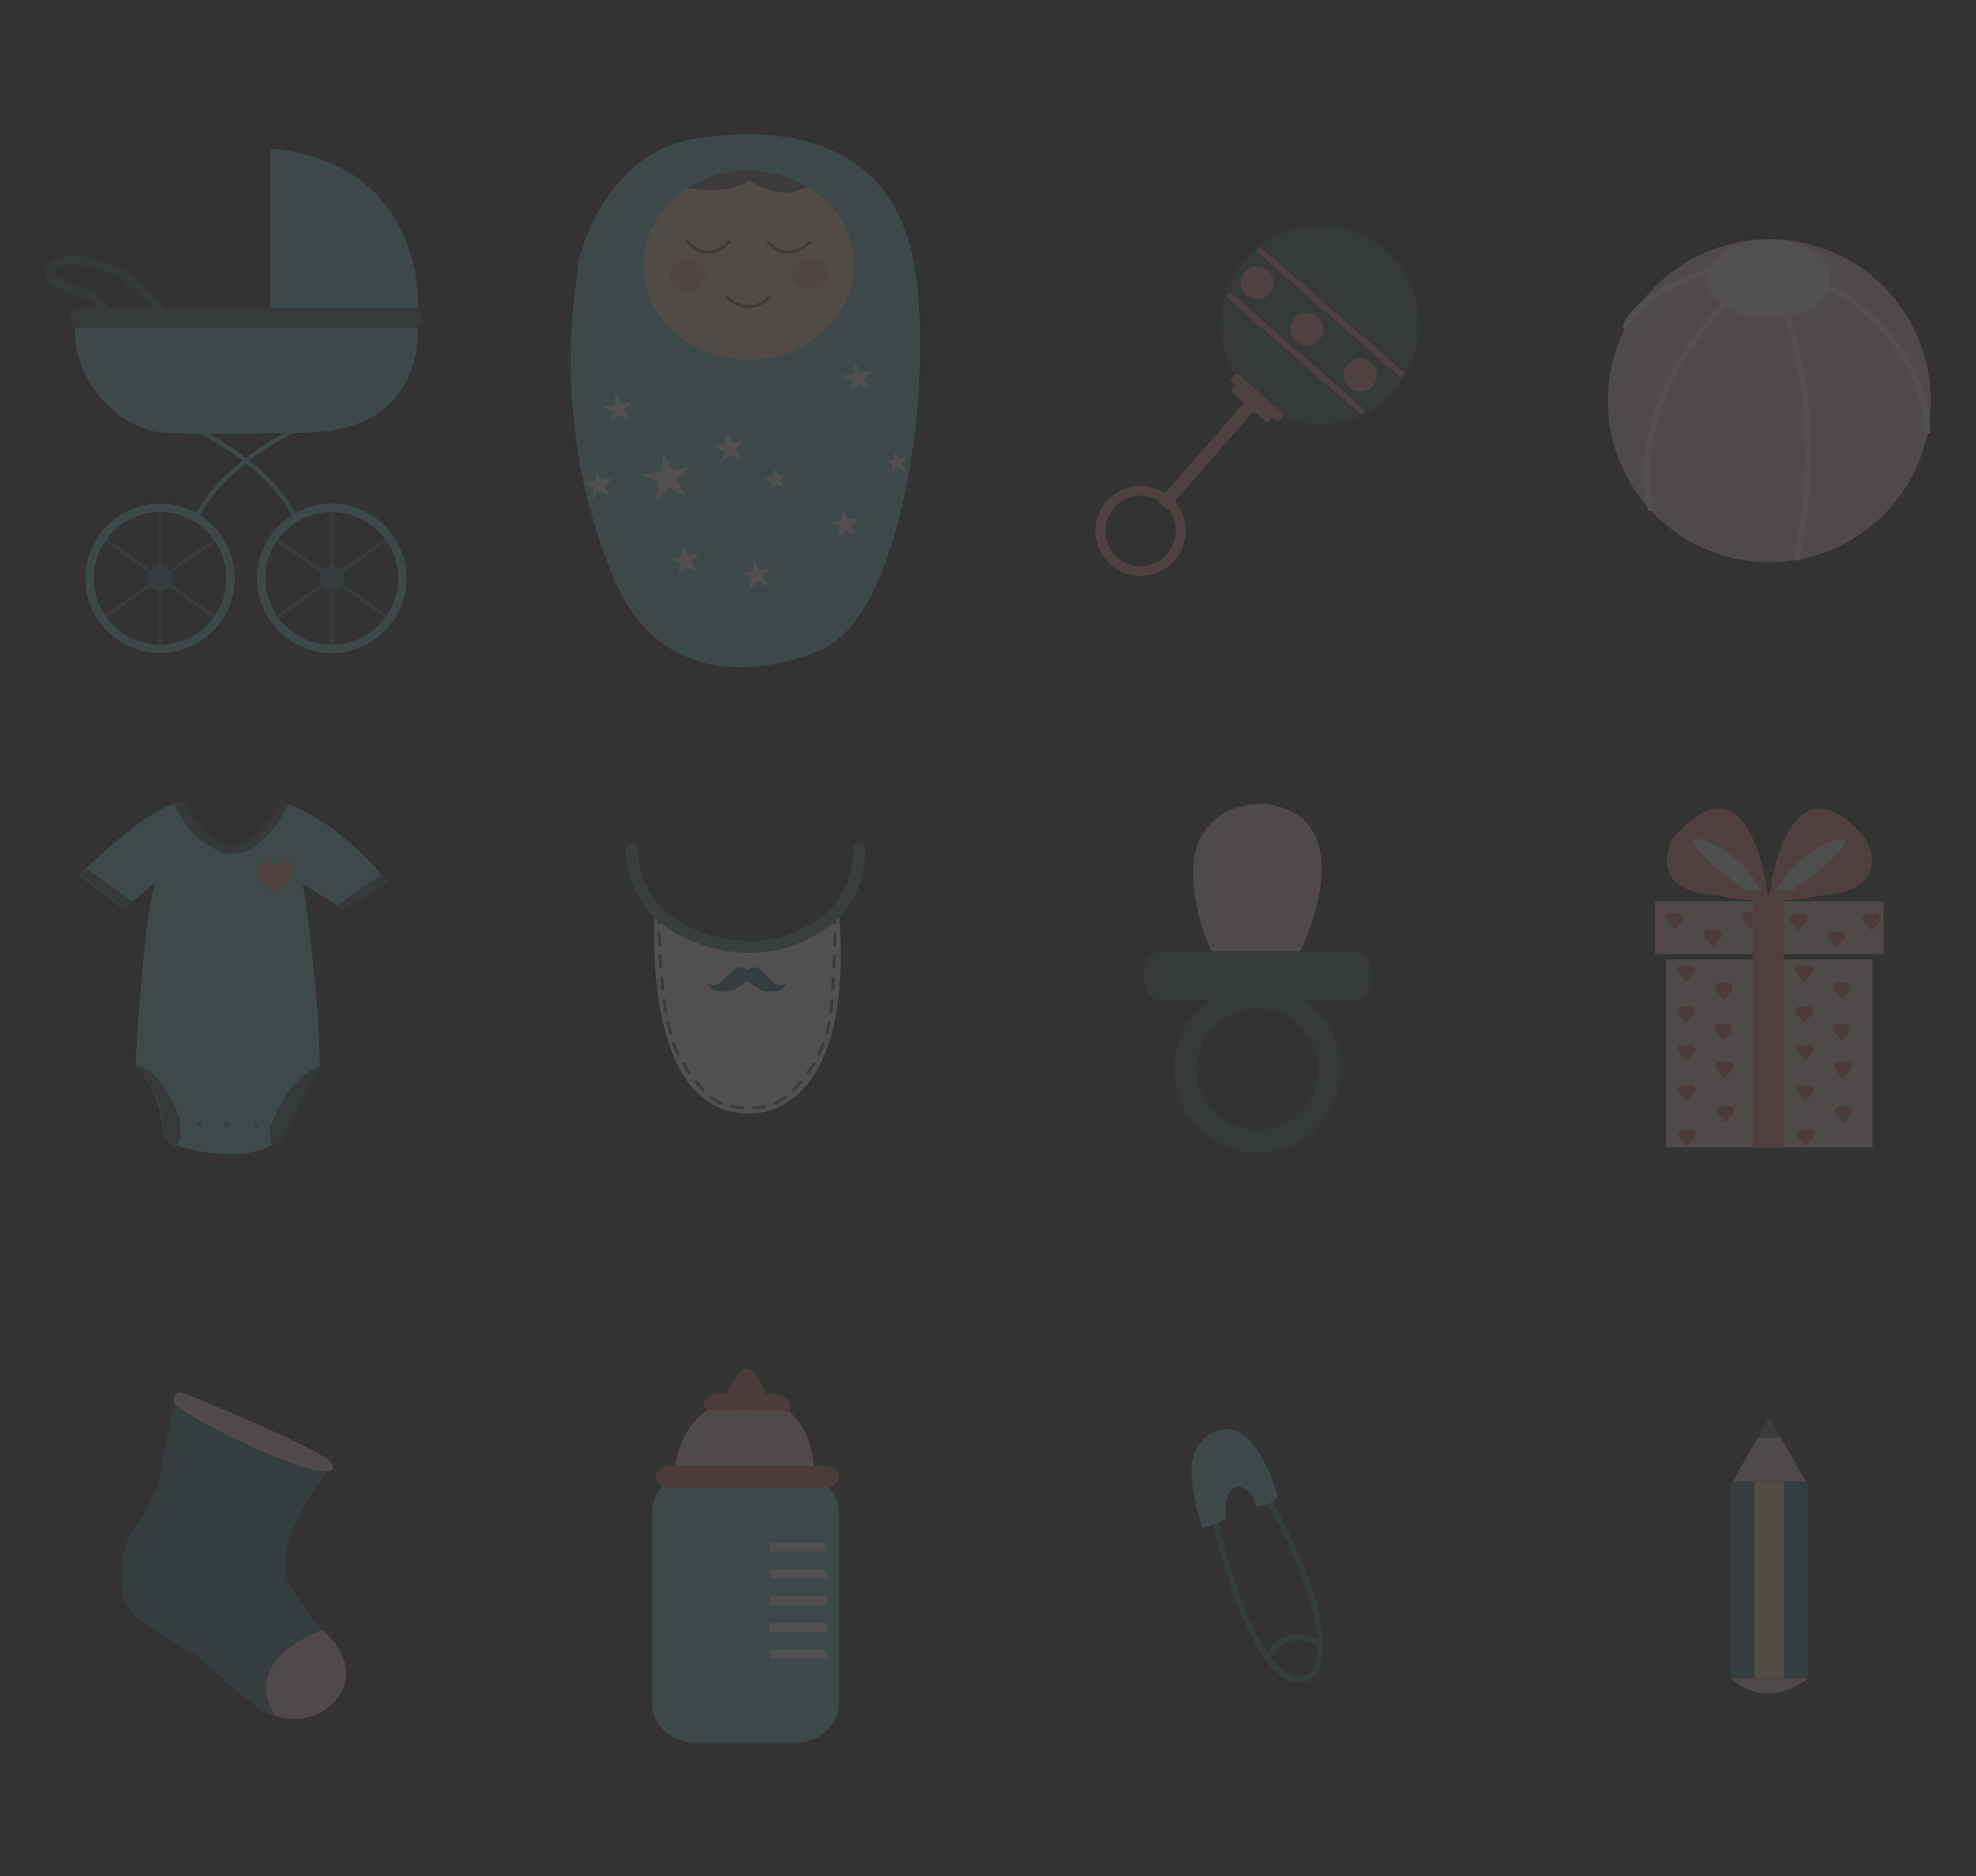 <?xml version="1.0" encoding="UTF-8" standalone="no"?>
<!-- Created with Inkscape (http://www.inkscape.org/) -->

<svg
   xmlns:dc="http://purl.org/dc/elements/1.1/"
   xmlns:cc="http://creativecommons.org/ns#"
   xmlns:rdf="http://www.w3.org/1999/02/22-rdf-syntax-ns#"
   xmlns:svg="http://www.w3.org/2000/svg"
   xmlns="http://www.w3.org/2000/svg"
   xmlns:sodipodi="http://sodipodi.sourceforge.net/DTD/sodipodi-0.dtd"
   xmlns:inkscape="http://www.inkscape.org/namespaces/inkscape"
   version="1.1"
   id="svg2"
   xml:space="preserve"
   width="443.025"
   height="420.768"
   viewBox="0 0 443.025 420.768"
   sodipodi:docname="baby_background.svg"
   inkscape:version="0.92pre1 unknown"><rect x="0" y="0" width="443.025" height="420.768" fill="#333333" stroke="none"/><defs
     id="defs6"><clipPath
       clipPathUnits="userSpaceOnUse"
       id="clipPath26"><path
         d="M 0,400 H 400 V 0 H 0 Z"
         id="path24"
         inkscape:connector-curvature="0" /></clipPath></defs><sodipodi:namedview
     pagecolor="#ffffff"
     bordercolor="#666666"
     borderopacity="1"
     objecttolerance="10"
     gridtolerance="10"
     guidetolerance="10"
     inkscape:pageopacity="0"
     inkscape:pageshadow="2"
     inkscape:window-width="2495"
     inkscape:window-height="1416"
     id="namedview4"
     showgrid="false"
     fit-margin-top="30"
     fit-margin-left="10"
     fit-margin-right="10"
     fit-margin-bottom="30"
     inkscape:zoom="0.88500003"
     inkscape:cx="190.48587"
     inkscape:cy="90.387891"
     inkscape:window-x="1985"
     inkscape:window-y="24"
     inkscape:window-maximized="1"
     inkscape:current-layer="g10" /><g
     id="g10"
     inkscape:groupmode="layer"
     inkscape:label="Baby 5"
     transform="matrix(1.333,0,0,-1.333,-67.374,501.065)"><path
       d="m 513.369,-139.651 h 347.269 v 330.576 H 513.369 Z"
       style="fill:#fffafc;fill-opacity:1;fill-rule:nonzero;stroke:none;stroke-width:1"
       id="path16"
       inkscape:connector-curvature="0" /><g
       id="g7297"
       style="opacity:0.15"><g
         style="opacity:1"
         transform="translate(11.097,58.651)"
         id="g6591"><path
           inkscape:connector-curvature="0"
           id="path222"
           style="fill:#76c7cb;fill-opacity:1;fill-rule:nonzero;stroke:none"
           d="m 136.622,272.698 c 0,0 3.667,18.993 20.43,21.35 16.76,2.357 31.952,-1.834 35.881,-19.906 3.928,-18.071 -1.048,-59.452 -14.93,-66 0,0 -25.143,-12.345 -35.357,11.899 -10.214,24.244 -6.834,46.858 -6.024,51.221" /><path
           inkscape:connector-curvature="0"
           id="path226"
           style="fill:#fff3f0;fill-opacity:1;fill-rule:nonzero;stroke:none"
           d="m 154.673,233.837 -2.702,1.376 -2.142,-2.143 0.473,2.994 -2.7,1.377 2.994,0.474 0.474,2.994 1.376,-2.701 2.995,0.474 -2.145,-2.145 z" /><path
           inkscape:connector-curvature="0"
           id="path230"
           style="fill:#fff3f0;fill-opacity:1;fill-rule:nonzero;stroke:none"
           d="m 168.581,218.568 -1.713,0.875 -1.36,-1.359 0.3,1.896 -1.713,0.874 1.9,0.302 0.3,1.898 0.873,-1.713 1.898,0.301 -1.358,-1.359 z" /><path
           inkscape:connector-curvature="0"
           id="path234"
           style="fill:#fff3f0;fill-opacity:1;fill-rule:nonzero;stroke:none"
           d="m 171.349,235.111 -1.29,0.657 -1.023,-1.023 0.225,1.431 -1.29,0.656 1.431,0.227 0.226,1.431 0.658,-1.293 1.429,0.228 -1.023,-1.023 z" /><path
           inkscape:connector-curvature="0"
           id="path238"
           style="fill:#fff3f0;fill-opacity:1;fill-rule:nonzero;stroke:none"
           d="m 191.715,237.934 -1.288,0.659 -1.025,-1.026 0.226,1.43 -1.291,0.659 1.431,0.225 0.226,1.431 0.659,-1.291 1.43,0.228 -1.024,-1.024 z" /><path
           inkscape:connector-curvature="0"
           id="path242"
           style="fill:#fff3f0;fill-opacity:1;fill-rule:nonzero;stroke:none"
           d="m 145.252,246.593 -1.685,0.858 -1.337,-1.336 0.296,1.866 -1.684,0.86 1.867,0.296 0.295,1.867 0.858,-1.684 1.869,0.294 -1.338,-1.335 z" /><path
           inkscape:connector-curvature="0"
           id="path246"
           style="fill:#fff3f0;fill-opacity:1;fill-rule:nonzero;stroke:none"
           d="m 141.996,233.779 -1.685,0.857 -1.335,-1.337 0.292,1.868 -1.682,0.857 1.867,0.298 0.296,1.867 0.858,-1.683 1.867,0.294 -1.337,-1.336 z" /><path
           inkscape:connector-curvature="0"
           id="path250"
           style="fill:#fff3f0;fill-opacity:1;fill-rule:nonzero;stroke:none"
           d="m 185.552,251.807 -1.684,0.86 -1.337,-1.338 0.295,1.868 -1.684,0.859 1.866,0.294 0.297,1.869 0.858,-1.685 1.868,0.296 -1.337,-1.336 z" /><path
           inkscape:connector-curvature="0"
           id="path254"
           style="fill:#fff3f0;fill-opacity:1;fill-rule:nonzero;stroke:none"
           d="m 183.46,227.176 -1.684,0.86 -1.337,-1.336 0.296,1.866 -1.685,0.858 1.867,0.294 0.296,1.87 0.858,-1.686 1.868,0.296 -1.337,-1.337 z" /><path
           inkscape:connector-curvature="0"
           id="path258"
           style="fill:#fff3f0;fill-opacity:1;fill-rule:nonzero;stroke:none"
           d="m 163.957,239.96 -1.684,0.858 -1.338,-1.337 0.296,1.868 -1.684,0.859 1.867,0.295 0.296,1.868 0.858,-1.685 1.866,0.297 -1.335,-1.337 z" /><path
           inkscape:connector-curvature="0"
           id="path262"
           style="fill:#fff3f0;fill-opacity:1;fill-rule:nonzero;stroke:none"
           d="m 156.611,221.049 -1.683,0.857 -1.337,-1.337 0.296,1.868 -1.685,0.857 1.867,0.297 0.296,1.868 0.857,-1.685 1.868,0.295 -1.337,-1.337 z" /><path
           inkscape:connector-curvature="0"
           id="path266"
           style="fill:#fcd5c4;fill-opacity:1;fill-rule:nonzero;stroke:none"
           d="m 183.047,272.644 c 0,-8.772 -7.916,-15.886 -17.682,-15.886 -9.765,0 -17.68,7.114 -17.68,15.886 0,8.774 7.915,15.887 17.68,15.887 9.766,0 17.682,-7.113 17.682,-15.887" /><path
           inkscape:connector-curvature="0"
           id="path270"
           style="fill:none;stroke:#756565;stroke-width:0.5;stroke-linecap:round;stroke-linejoin:round;stroke-miterlimit:10;stroke-dasharray:none;stroke-opacity:1"
           d="m 155.086,276.523 c 0,0 3.085,-3.879 6.99,0" /><path
           inkscape:connector-curvature="0"
           id="path274"
           style="fill:none;stroke:#756565;stroke-width:0.5;stroke-linecap:round;stroke-linejoin:round;stroke-miterlimit:10;stroke-dasharray:none;stroke-opacity:1"
           d="m 168.657,276.523 c 0,0 3.083,-3.879 6.989,0" /><path
           inkscape:connector-curvature="0"
           id="path278"
           style="fill:none;stroke:#756565;stroke-width:0.5;stroke-linecap:round;stroke-linejoin:round;stroke-miterlimit:10;stroke-dasharray:none;stroke-opacity:1"
           d="m 161.82,267.194 c 0,0 3.237,-3.464 7.092,0" /><path
           inkscape:connector-curvature="0"
           id="path282"
           style="fill:#f6b091;fill-opacity:1;fill-rule:nonzero;stroke:none"
           d="m 178.608,271.212 c 0,-1.492 -1.346,-2.702 -3.007,-2.702 -1.66,0 -3.006,1.21 -3.006,2.702 0,1.492 1.346,2.702 3.006,2.702 1.661,0 3.007,-1.21 3.007,-2.702" /><path
           inkscape:connector-curvature="0"
           id="path286"
           style="fill:#f6b091;fill-opacity:1;fill-rule:nonzero;stroke:none"
           d="m 158.099,270.934 c 0,-1.491 -1.345,-2.701 -3.005,-2.701 -1.661,0 -3.007,1.21 -3.007,2.701 0,1.493 1.346,2.702 3.007,2.702 1.66,0 3.005,-1.209 3.005,-2.702" /><path
           inkscape:connector-curvature="0"
           id="path290"
           style="fill:#756565;fill-opacity:1;fill-rule:nonzero;stroke:none"
           d="m 155.093,285.575 c 0,0 8.194,-1.201 10.273,1.483 0,0 5.31,-4.075 9.812,-1.196 0,0 -9.695,6.327 -20.085,-0.287" /></g><g
         style="opacity:1"
         transform="translate(102.176,133.239)"
         id="g6649"><path
           inkscape:connector-curvature="0"
           id="path406"
           style="fill:#f9c7c7;fill-opacity:1;fill-rule:nonzero;stroke:none"
           d="m 152.135,82.619 h 14.935 c 0,0 11.2,22.586 -5.975,24.826 0,0 -10.266,0.748 -11.947,-9.333 0,0 -0.934,-7.096 2.987,-15.493" /><path
           inkscape:connector-curvature="0"
           id="path410"
           style="fill:#425b61;fill-opacity:1;fill-rule:nonzero;stroke:none"
           d="m 179.083,78.509 c 0,-2.268 -1.295,-4.104 -2.893,-4.104 h -32.669 c -1.597,0 -2.893,1.836 -2.893,4.104 0,2.272 1.296,4.11 2.893,4.11 h 32.669 c 1.598,0 2.893,-1.838 2.893,-4.11" /><path
           inkscape:connector-curvature="0"
           id="path414"
           style="fill:#425b61;fill-opacity:1;fill-rule:nonzero;stroke:none"
           d="m 159.856,72.972 c -5.629,0 -10.203,-4.573 -10.203,-10.197 0,-5.629 4.574,-10.207 10.203,-10.207 5.623,0 10.203,4.578 10.203,10.207 0,5.624 -4.58,10.197 -10.203,10.197 m 0,-24.253 c -7.754,0 -14.06,6.299 -14.06,14.056 0,7.751 6.306,14.055 14.06,14.055 7.752,0 14.053,-6.304 14.053,-14.055 0,-7.757 -6.301,-14.056 -14.053,-14.056" /></g><g
         style="opacity:1"
         transform="translate(-161.684,33.373)"
         id="g6747"><path
           inkscape:connector-curvature="0"
           id="path418"
           style="fill:#76c7cb;fill-opacity:1;fill-rule:nonzero;stroke:none"
           d="m 353.305,55.746 c 0,-3.53 -3.327,-6.397 -7.439,-6.397 h -16.502 c -4.108,0 -7.439,2.867 -7.439,6.397 v 32.581 c 0,3.53 3.331,6.397 7.439,6.397 h 16.502 c 4.112,0 7.439,-2.867 7.439,-6.397 z" /><path
           d="m 351.238,81.502 h -9.542 v 1.437 h 9.542 z"
           style="fill:#fff3f0;fill-opacity:1;fill-rule:nonzero;stroke:none"
           id="path420"
           inkscape:connector-curvature="0" /><path
           d="m 351.238,76.998 h -9.542 v 1.442 h 9.542 z"
           style="fill:#fff3f0;fill-opacity:1;fill-rule:nonzero;stroke:none"
           id="path422"
           inkscape:connector-curvature="0" /><path
           d="m 351.238,72.499 h -9.542 v 1.438 h 9.542 z"
           style="fill:#fff3f0;fill-opacity:1;fill-rule:nonzero;stroke:none"
           id="path424"
           inkscape:connector-curvature="0" /><path
           d="m 351.238,67.995 h -9.542 v 1.443 h 9.542 z"
           style="fill:#fff3f0;fill-opacity:1;fill-rule:nonzero;stroke:none"
           id="path426"
           inkscape:connector-curvature="0" /><path
           d="m 351.238,63.497 h -9.542 v 1.437 h 9.542 z"
           style="fill:#fff3f0;fill-opacity:1;fill-rule:nonzero;stroke:none"
           id="path428"
           inkscape:connector-curvature="0" /><path
           inkscape:connector-curvature="0"
           id="path432"
           style="fill:#e06c6c;fill-opacity:1;fill-rule:nonzero;stroke:none"
           d="m 353.305,94.087 c 0,-1.015 -1.035,-1.824 -2.319,-1.824 h -26.147 c -1.282,0 -2.319,0.809 -2.319,1.824 0,0.999 1.037,1.818 2.319,1.818 h 26.147 c 1.284,0 2.319,-0.819 2.319,-1.818" /><path
           inkscape:connector-curvature="0"
           id="path436"
           style="fill:#f9c7c7;fill-opacity:1;fill-rule:nonzero;stroke:none"
           d="m 325.83,95.905 c 0,0 0.905,10.954 11.784,11.291 0,0 10.047,1.583 11.545,-11.291 z" /><path
           inkscape:connector-curvature="0"
           id="path440"
           style="fill:#e06c6c;fill-opacity:1;fill-rule:nonzero;stroke:none"
           d="m 331.053,105.193 c 0,0 10.221,0.405 13.99,-0.225 0,0 0.63,1.531 -0.746,2.498 -0.078,0.051 -0.167,0.103 -0.26,0.158 -1.709,0.945 -11.255,0.417 -11.255,0.417 0,0 -3.374,-0.642 -1.729,-2.848" /><path
           inkscape:connector-curvature="0"
           id="path444"
           style="fill:#e06c6c;fill-opacity:1;fill-rule:nonzero;stroke:none"
           d="m 334.486,107.377 c 0,0 2.8,11.075 6.812,-0.124" /></g><g
         style="opacity:1"
         transform="translate(105.283,133.608)"
         id="g6730"><path
           d="m 260.232,49.233 h -34.769 v 31.643 h 34.769 z"
           style="fill:#f9c7c7;fill-opacity:1;fill-rule:nonzero;stroke:none"
           id="path454"
           inkscape:connector-curvature="0" /><path
           d="m 262.046,81.764 h -38.394 v 8.888 h 38.394 z"
           style="fill:#f9c7c7;fill-opacity:1;fill-rule:nonzero;stroke:none"
           id="path456"
           inkscape:connector-curvature="0" /><path
           inkscape:connector-curvature="0"
           id="path460"
           style="fill:#f38889;fill-opacity:1;fill-rule:nonzero;stroke:none"
           d="m 243.106,93.14 c 0,0 3.198,23.109 15.997,7.999 0,0 4.442,-7.82 -5.511,-9.242 -9.954,-1.424 -7.288,-1.067 -7.288,-1.067 l -3.552,0.177 z" /><path
           inkscape:connector-curvature="0"
           id="path464"
           style="fill:#eaeae9;fill-opacity:1;fill-rule:nonzero;stroke:none"
           d="m 244.17,92.606 2.491,-0.178 c 0,0 12.266,8.71 7.997,8.71 0,0 -6.398,-1.065 -10.488,-8.532" /><path
           inkscape:connector-curvature="0"
           id="path468"
           style="fill:#f38889;fill-opacity:1;fill-rule:nonzero;stroke:none"
           d="m 242.397,93.14 c 0,0 -3.162,23.109 -15.813,7.999 0,0 -4.393,-7.82 5.448,-9.242 9.841,-1.424 7.203,-1.067 7.203,-1.067 l 3.516,0.177 z" /><path
           inkscape:connector-curvature="0"
           id="path472"
           style="fill:#eaeae9;fill-opacity:1;fill-rule:nonzero;stroke:none"
           d="m 241.344,92.606 -2.459,-0.178 c 0,0 -12.123,8.71 -7.907,8.71 0,0 6.324,-1.065 10.366,-8.532" /><path
           inkscape:connector-curvature="0"
           id="path476"
           style="fill:#e06c6c;fill-opacity:1;fill-rule:nonzero;stroke:none"
           d="m 229.019,72.181 c 0,-0.464 -0.376,-0.839 -0.839,-0.839 -0.361,0 -0.67,0.227 -0.788,0.548 -0.034,0.089 -0.052,0.188 -0.052,0.291 0,0.462 0.376,0.837 0.84,0.837 0.463,0 0.839,-0.375 0.839,-0.837" /><path
           inkscape:connector-curvature="0"
           id="path480"
           style="fill:#e06c6c;fill-opacity:1;fill-rule:nonzero;stroke:none"
           d="m 230.322,72.181 c 0,-0.464 -0.377,-0.839 -0.841,-0.839 -0.462,0 -0.838,0.375 -0.838,0.839 0,0.462 0.376,0.837 0.838,0.837 0.464,0 0.841,-0.375 0.841,-0.837" /><path
           inkscape:connector-curvature="0"
           id="path484"
           style="fill:#e06c6c;fill-opacity:1;fill-rule:nonzero;stroke:none"
           d="m 227.49,71.712 h 2.686 l -1.332,-1.539 z" /><path
           inkscape:connector-curvature="0"
           id="path488"
           style="fill:#e06c6c;fill-opacity:1;fill-rule:nonzero;stroke:none"
           d="m 235.398,76.14 c 0,-0.464 -0.375,-0.841 -0.84,-0.841 -0.36,0 -0.665,0.229 -0.788,0.55 -0.033,0.091 -0.051,0.189 -0.051,0.291 0,0.46 0.376,0.839 0.839,0.839 0.465,0 0.84,-0.379 0.84,-0.839" /><path
           inkscape:connector-curvature="0"
           id="path492"
           style="fill:#e06c6c;fill-opacity:1;fill-rule:nonzero;stroke:none"
           d="m 236.699,76.14 c 0,-0.464 -0.374,-0.841 -0.84,-0.841 -0.462,0 -0.837,0.377 -0.837,0.841 0,0.46 0.375,0.839 0.837,0.839 0.466,0 0.84,-0.379 0.84,-0.839" /><path
           inkscape:connector-curvature="0"
           id="path496"
           style="fill:#e06c6c;fill-opacity:1;fill-rule:nonzero;stroke:none"
           d="m 233.867,75.671 h 2.687 l -1.332,-1.538 z" /><path
           inkscape:connector-curvature="0"
           id="path500"
           style="fill:#e06c6c;fill-opacity:1;fill-rule:nonzero;stroke:none"
           d="m 229.01,79.048 c 0,-0.464 -0.374,-0.84 -0.837,-0.84 -0.362,0 -0.669,0.229 -0.788,0.55 -0.032,0.09 -0.051,0.187 -0.051,0.29 0,0.462 0.374,0.839 0.839,0.839 0.463,0 0.837,-0.377 0.837,-0.839" /><path
           inkscape:connector-curvature="0"
           id="path504"
           style="fill:#e06c6c;fill-opacity:1;fill-rule:nonzero;stroke:none"
           d="m 230.312,79.048 c 0,-0.464 -0.375,-0.84 -0.838,-0.84 -0.465,0 -0.839,0.376 -0.839,0.84 0,0.462 0.374,0.839 0.839,0.839 0.463,0 0.838,-0.377 0.838,-0.839" /><path
           inkscape:connector-curvature="0"
           id="path508"
           style="fill:#e06c6c;fill-opacity:1;fill-rule:nonzero;stroke:none"
           d="m 227.481,78.579 h 2.685 l -1.331,-1.538 z" /><path
           inkscape:connector-curvature="0"
           id="path512"
           style="fill:#e06c6c;fill-opacity:1;fill-rule:nonzero;stroke:none"
           d="m 233.527,85.047 c 0,-0.462 -0.374,-0.839 -0.838,-0.839 -0.362,0 -0.668,0.227 -0.786,0.549 -0.034,0.089 -0.052,0.186 -0.052,0.29 0,0.463 0.375,0.839 0.838,0.839 0.464,0 0.838,-0.376 0.838,-0.839" /><path
           inkscape:connector-curvature="0"
           id="path516"
           style="fill:#e06c6c;fill-opacity:1;fill-rule:nonzero;stroke:none"
           d="m 234.83,85.047 c 0,-0.462 -0.375,-0.839 -0.839,-0.839 -0.464,0 -0.838,0.377 -0.838,0.839 0,0.463 0.374,0.839 0.838,0.839 0.464,0 0.839,-0.376 0.839,-0.839" /><path
           inkscape:connector-curvature="0"
           id="path520"
           style="fill:#e06c6c;fill-opacity:1;fill-rule:nonzero;stroke:none"
           d="m 231.998,84.576 h 2.686 l -1.332,-1.537 z" /><path
           inkscape:connector-curvature="0"
           id="path524"
           style="fill:#e06c6c;fill-opacity:1;fill-rule:nonzero;stroke:none"
           d="m 227.141,87.955 c 0,-0.461 -0.374,-0.839 -0.839,-0.839 -0.36,0 -0.666,0.229 -0.786,0.547 -0.034,0.092 -0.052,0.19 -0.052,0.292 0,0.463 0.375,0.839 0.838,0.839 0.465,0 0.839,-0.376 0.839,-0.839" /><path
           inkscape:connector-curvature="0"
           id="path528"
           style="fill:#e06c6c;fill-opacity:1;fill-rule:nonzero;stroke:none"
           d="m 228.442,87.955 c 0,-0.461 -0.374,-0.839 -0.837,-0.839 -0.465,0 -0.839,0.378 -0.839,0.839 0,0.463 0.374,0.839 0.839,0.839 0.463,0 0.837,-0.376 0.837,-0.839" /><path
           inkscape:connector-curvature="0"
           id="path532"
           style="fill:#e06c6c;fill-opacity:1;fill-rule:nonzero;stroke:none"
           d="m 225.61,87.485 h 2.685 l -1.331,-1.537 z" /><path
           inkscape:connector-curvature="0"
           id="path536"
           style="fill:#e06c6c;fill-opacity:1;fill-rule:nonzero;stroke:none"
           d="m 254.312,84.827 c 0,-0.465 -0.375,-0.838 -0.84,-0.838 -0.36,0 -0.666,0.225 -0.786,0.546 -0.034,0.093 -0.05,0.189 -0.05,0.292 0,0.463 0.373,0.838 0.836,0.838 0.465,0 0.84,-0.375 0.84,-0.838" /><path
           inkscape:connector-curvature="0"
           id="path540"
           style="fill:#e06c6c;fill-opacity:1;fill-rule:nonzero;stroke:none"
           d="m 255.613,84.827 c 0,-0.465 -0.373,-0.838 -0.838,-0.838 -0.463,0 -0.838,0.373 -0.838,0.838 0,0.463 0.375,0.838 0.838,0.838 0.465,0 0.838,-0.375 0.838,-0.838" /><path
           inkscape:connector-curvature="0"
           id="path544"
           style="fill:#e06c6c;fill-opacity:1;fill-rule:nonzero;stroke:none"
           d="m 252.781,84.357 h 2.685 l -1.331,-1.537 z" /><path
           inkscape:connector-curvature="0"
           id="path548"
           style="fill:#e06c6c;fill-opacity:1;fill-rule:nonzero;stroke:none"
           d="m 247.925,87.736 c 0,-0.466 -0.375,-0.84 -0.837,-0.84 -0.363,0 -0.669,0.229 -0.788,0.548 -0.032,0.09 -0.051,0.189 -0.051,0.292 0,0.461 0.373,0.837 0.839,0.837 0.462,0 0.837,-0.376 0.837,-0.837" /><path
           inkscape:connector-curvature="0"
           id="path552"
           style="fill:#e06c6c;fill-opacity:1;fill-rule:nonzero;stroke:none"
           d="m 249.227,87.736 c 0,-0.466 -0.375,-0.84 -0.837,-0.84 -0.466,0 -0.841,0.374 -0.841,0.84 0,0.461 0.375,0.837 0.841,0.837 0.462,0 0.837,-0.376 0.837,-0.837" /><path
           inkscape:connector-curvature="0"
           id="path556"
           style="fill:#e06c6c;fill-opacity:1;fill-rule:nonzero;stroke:none"
           d="m 246.394,87.266 h 2.687 l -1.332,-1.538 z" /><path
           inkscape:connector-curvature="0"
           id="path560"
           style="fill:#e06c6c;fill-opacity:1;fill-rule:nonzero;stroke:none"
           d="m 260.241,87.736 c 0,-0.466 -0.373,-0.84 -0.837,-0.84 -0.363,0 -0.669,0.229 -0.79,0.548 -0.033,0.09 -0.049,0.189 -0.049,0.292 0,0.461 0.375,0.837 0.839,0.837 0.464,0 0.837,-0.376 0.837,-0.837" /><path
           inkscape:connector-curvature="0"
           id="path564"
           style="fill:#e06c6c;fill-opacity:1;fill-rule:nonzero;stroke:none"
           d="m 261.544,87.736 c 0,-0.466 -0.375,-0.84 -0.838,-0.84 -0.465,0 -0.838,0.374 -0.838,0.84 0,0.461 0.373,0.837 0.838,0.837 0.463,0 0.838,-0.376 0.838,-0.837" /><path
           inkscape:connector-curvature="0"
           id="path568"
           style="fill:#e06c6c;fill-opacity:1;fill-rule:nonzero;stroke:none"
           d="m 258.713,87.266 h 2.685 l -1.33,-1.538 z" /><path
           inkscape:connector-curvature="0"
           id="path572"
           style="fill:#e06c6c;fill-opacity:1;fill-rule:nonzero;stroke:none"
           d="m 239.898,88.065 c 0,-0.464 -0.376,-0.84 -0.837,-0.84 -0.363,0 -0.672,0.229 -0.787,0.55 -0.034,0.09 -0.054,0.187 -0.054,0.29 0,0.462 0.377,0.839 0.841,0.839 0.461,0 0.837,-0.377 0.837,-0.839" /><path
           inkscape:connector-curvature="0"
           id="path576"
           style="fill:#e06c6c;fill-opacity:1;fill-rule:nonzero;stroke:none"
           d="m 241.2,88.065 c 0,-0.464 -0.379,-0.84 -0.839,-0.84 -0.464,0 -0.84,0.376 -0.84,0.84 0,0.462 0.376,0.839 0.84,0.839 0.46,0 0.839,-0.377 0.839,-0.839" /><path
           inkscape:connector-curvature="0"
           id="path580"
           style="fill:#e06c6c;fill-opacity:1;fill-rule:nonzero;stroke:none"
           d="m 238.365,87.597 h 2.685 l -1.33,-1.538 z" /><path
           inkscape:connector-curvature="0"
           id="path584"
           style="fill:#e06c6c;fill-opacity:1;fill-rule:nonzero;stroke:none"
           d="m 229.122,58.922 c 0,-0.462 -0.377,-0.836 -0.841,-0.836 -0.359,0 -0.67,0.225 -0.786,0.547 -0.035,0.091 -0.054,0.188 -0.054,0.289 0,0.466 0.378,0.84 0.84,0.84 0.464,0 0.841,-0.374 0.841,-0.84" /><path
           inkscape:connector-curvature="0"
           id="path588"
           style="fill:#e06c6c;fill-opacity:1;fill-rule:nonzero;stroke:none"
           d="m 230.423,58.922 c 0,-0.462 -0.376,-0.836 -0.839,-0.836 -0.462,0 -0.841,0.374 -0.841,0.836 0,0.466 0.379,0.84 0.841,0.84 0.463,0 0.839,-0.374 0.839,-0.84" /><path
           inkscape:connector-curvature="0"
           id="path592"
           style="fill:#e06c6c;fill-opacity:1;fill-rule:nonzero;stroke:none"
           d="m 227.592,58.454 h 2.684 l -1.332,-1.536 z" /><path
           inkscape:connector-curvature="0"
           id="path596"
           style="fill:#e06c6c;fill-opacity:1;fill-rule:nonzero;stroke:none"
           d="m 235.499,62.882 c 0,-0.466 -0.374,-0.838 -0.84,-0.838 -0.358,0 -0.668,0.228 -0.787,0.546 -0.035,0.094 -0.051,0.19 -0.051,0.292 0,0.462 0.376,0.841 0.838,0.841 0.466,0 0.84,-0.379 0.84,-0.841" /><path
           inkscape:connector-curvature="0"
           id="path600"
           style="fill:#e06c6c;fill-opacity:1;fill-rule:nonzero;stroke:none"
           d="m 236.801,62.882 c 0,-0.466 -0.373,-0.838 -0.839,-0.838 -0.463,0 -0.84,0.372 -0.84,0.838 0,0.462 0.377,0.841 0.84,0.841 0.466,0 0.839,-0.379 0.839,-0.841" /><path
           inkscape:connector-curvature="0"
           id="path604"
           style="fill:#e06c6c;fill-opacity:1;fill-rule:nonzero;stroke:none"
           d="m 233.97,62.414 h 2.687 l -1.333,-1.537 z" /><path
           inkscape:connector-curvature="0"
           id="path608"
           style="fill:#e06c6c;fill-opacity:1;fill-rule:nonzero;stroke:none"
           d="m 229.231,51.446 c 0,-0.464 -0.376,-0.842 -0.837,-0.842 -0.363,0 -0.67,0.229 -0.788,0.551 -0.033,0.089 -0.052,0.188 -0.052,0.291 0,0.464 0.373,0.839 0.84,0.839 0.461,0 0.837,-0.375 0.837,-0.839" /><path
           inkscape:connector-curvature="0"
           id="path612"
           style="fill:#e06c6c;fill-opacity:1;fill-rule:nonzero;stroke:none"
           d="m 230.533,51.446 c 0,-0.464 -0.376,-0.842 -0.838,-0.842 -0.466,0 -0.841,0.378 -0.841,0.842 0,0.464 0.375,0.839 0.841,0.839 0.462,0 0.838,-0.375 0.838,-0.839" /><path
           inkscape:connector-curvature="0"
           id="path616"
           style="fill:#e06c6c;fill-opacity:1;fill-rule:nonzero;stroke:none"
           d="m 227.698,50.977 h 2.688 l -1.333,-1.537 z" /><path
           inkscape:connector-curvature="0"
           id="path620"
           style="fill:#e06c6c;fill-opacity:1;fill-rule:nonzero;stroke:none"
           d="m 235.608,55.404 c 0,-0.464 -0.376,-0.836 -0.837,-0.836 -0.363,0 -0.671,0.225 -0.788,0.545 -0.034,0.093 -0.053,0.188 -0.053,0.291 0,0.464 0.376,0.837 0.841,0.837 0.461,0 0.837,-0.373 0.837,-0.837" /><path
           inkscape:connector-curvature="0"
           id="path624"
           style="fill:#e06c6c;fill-opacity:1;fill-rule:nonzero;stroke:none"
           d="m 236.913,55.404 c 0,-0.464 -0.378,-0.836 -0.841,-0.836 -0.464,0 -0.84,0.372 -0.84,0.836 0,0.464 0.376,0.837 0.84,0.837 0.463,0 0.841,-0.373 0.841,-0.837" /><path
           inkscape:connector-curvature="0"
           id="path628"
           style="fill:#e06c6c;fill-opacity:1;fill-rule:nonzero;stroke:none"
           d="m 234.08,54.937 h 2.684 l -1.333,-1.539 z" /><path
           inkscape:connector-curvature="0"
           id="path632"
           style="fill:#e06c6c;fill-opacity:1;fill-rule:nonzero;stroke:none"
           d="m 229.112,65.792 c 0,-0.465 -0.375,-0.841 -0.838,-0.841 -0.362,0 -0.669,0.229 -0.79,0.547 -0.029,0.092 -0.048,0.191 -0.048,0.294 0,0.461 0.374,0.837 0.838,0.837 0.463,0 0.838,-0.376 0.838,-0.837" /><path
           inkscape:connector-curvature="0"
           id="path636"
           style="fill:#e06c6c;fill-opacity:1;fill-rule:nonzero;stroke:none"
           d="m 230.414,65.792 c 0,-0.465 -0.374,-0.841 -0.838,-0.841 -0.464,0 -0.839,0.376 -0.839,0.841 0,0.461 0.375,0.837 0.839,0.837 0.464,0 0.838,-0.376 0.838,-0.837" /><path
           inkscape:connector-curvature="0"
           id="path640"
           style="fill:#e06c6c;fill-opacity:1;fill-rule:nonzero;stroke:none"
           d="m 227.583,65.323 h 2.686 l -1.331,-1.538 z" /><path
           inkscape:connector-curvature="0"
           id="path644"
           style="fill:#e06c6c;fill-opacity:1;fill-rule:nonzero;stroke:none"
           d="m 235.273,69.198 c 0,-0.461 -0.375,-0.836 -0.842,-0.836 -0.358,0 -0.668,0.227 -0.787,0.547 -0.035,0.091 -0.05,0.186 -0.05,0.289 0,0.464 0.376,0.841 0.837,0.841 0.467,0 0.842,-0.377 0.842,-0.841" /><path
           inkscape:connector-curvature="0"
           id="path648"
           style="fill:#e06c6c;fill-opacity:1;fill-rule:nonzero;stroke:none"
           d="m 236.572,69.198 c 0,-0.461 -0.372,-0.836 -0.839,-0.836 -0.461,0 -0.84,0.375 -0.84,0.836 0,0.464 0.379,0.841 0.84,0.841 0.467,0 0.839,-0.377 0.839,-0.841" /><path
           inkscape:connector-curvature="0"
           id="path652"
           style="fill:#e06c6c;fill-opacity:1;fill-rule:nonzero;stroke:none"
           d="m 233.741,68.731 h 2.687 l -1.333,-1.537 z" /><path
           inkscape:connector-curvature="0"
           id="path656"
           style="fill:#e06c6c;fill-opacity:1;fill-rule:nonzero;stroke:none"
           d="m 248.925,72.181 c 0,-0.464 -0.377,-0.839 -0.84,-0.839 -0.36,0 -0.668,0.227 -0.787,0.548 -0.034,0.089 -0.051,0.188 -0.051,0.291 0,0.462 0.376,0.837 0.838,0.837 0.463,0 0.84,-0.375 0.84,-0.837" /><path
           inkscape:connector-curvature="0"
           id="path660"
           style="fill:#e06c6c;fill-opacity:1;fill-rule:nonzero;stroke:none"
           d="m 250.227,72.181 c 0,-0.464 -0.376,-0.839 -0.841,-0.839 -0.461,0 -0.838,0.375 -0.838,0.839 0,0.462 0.377,0.837 0.838,0.837 0.465,0 0.841,-0.375 0.841,-0.837" /><path
           inkscape:connector-curvature="0"
           id="path664"
           style="fill:#e06c6c;fill-opacity:1;fill-rule:nonzero;stroke:none"
           d="m 247.394,71.712 h 2.685 l -1.331,-1.539 z" /><path
           inkscape:connector-curvature="0"
           id="path668"
           style="fill:#e06c6c;fill-opacity:1;fill-rule:nonzero;stroke:none"
           d="m 255.303,76.14 c 0,-0.464 -0.375,-0.841 -0.841,-0.841 -0.359,0 -0.668,0.229 -0.786,0.55 -0.034,0.091 -0.052,0.189 -0.052,0.291 0,0.46 0.376,0.839 0.838,0.839 0.466,0 0.841,-0.379 0.841,-0.839" /><path
           inkscape:connector-curvature="0"
           id="path672"
           style="fill:#e06c6c;fill-opacity:1;fill-rule:nonzero;stroke:none"
           d="m 256.603,76.14 c 0,-0.464 -0.373,-0.841 -0.84,-0.841 -0.461,0 -0.838,0.377 -0.838,0.841 0,0.46 0.377,0.839 0.838,0.839 0.467,0 0.84,-0.379 0.84,-0.839" /><path
           inkscape:connector-curvature="0"
           id="path676"
           style="fill:#e06c6c;fill-opacity:1;fill-rule:nonzero;stroke:none"
           d="m 253.772,75.671 h 2.688 l -1.332,-1.538 z" /><path
           inkscape:connector-curvature="0"
           id="path680"
           style="fill:#e06c6c;fill-opacity:1;fill-rule:nonzero;stroke:none"
           d="m 248.915,79.048 c 0,-0.464 -0.373,-0.84 -0.839,-0.84 -0.361,0 -0.667,0.229 -0.788,0.55 -0.034,0.09 -0.049,0.187 -0.049,0.29 0,0.462 0.375,0.839 0.837,0.839 0.466,0 0.839,-0.377 0.839,-0.839" /><path
           inkscape:connector-curvature="0"
           id="path684"
           style="fill:#e06c6c;fill-opacity:1;fill-rule:nonzero;stroke:none"
           d="m 250.218,79.048 c 0,-0.464 -0.375,-0.84 -0.84,-0.84 -0.463,0 -0.836,0.376 -0.836,0.84 0,0.462 0.373,0.839 0.836,0.839 0.465,0 0.84,-0.377 0.84,-0.839" /><path
           inkscape:connector-curvature="0"
           id="path688"
           style="fill:#e06c6c;fill-opacity:1;fill-rule:nonzero;stroke:none"
           d="m 247.386,78.579 h 2.686 l -1.332,-1.538 z" /><path
           inkscape:connector-curvature="0"
           id="path692"
           style="fill:#e06c6c;fill-opacity:1;fill-rule:nonzero;stroke:none"
           d="m 249.026,58.922 c 0,-0.462 -0.376,-0.836 -0.841,-0.836 -0.358,0 -0.669,0.225 -0.785,0.547 -0.035,0.091 -0.054,0.188 -0.054,0.289 0,0.466 0.376,0.84 0.839,0.84 0.465,0 0.841,-0.374 0.841,-0.84" /><path
           inkscape:connector-curvature="0"
           id="path696"
           style="fill:#e06c6c;fill-opacity:1;fill-rule:nonzero;stroke:none"
           d="m 250.329,58.922 c 0,-0.462 -0.376,-0.836 -0.841,-0.836 -0.462,0 -0.842,0.374 -0.842,0.836 0,0.466 0.38,0.84 0.842,0.84 0.465,0 0.841,-0.374 0.841,-0.84" /><path
           inkscape:connector-curvature="0"
           id="path700"
           style="fill:#e06c6c;fill-opacity:1;fill-rule:nonzero;stroke:none"
           d="m 247.494,58.454 h 2.688 l -1.334,-1.536 z" /><path
           inkscape:connector-curvature="0"
           id="path704"
           style="fill:#e06c6c;fill-opacity:1;fill-rule:nonzero;stroke:none"
           d="m 255.403,62.882 c 0,-0.466 -0.376,-0.838 -0.84,-0.838 -0.358,0 -0.667,0.228 -0.786,0.546 -0.034,0.094 -0.051,0.19 -0.051,0.292 0,0.462 0.376,0.841 0.837,0.841 0.464,0 0.84,-0.379 0.84,-0.841" /><path
           inkscape:connector-curvature="0"
           id="path708"
           style="fill:#e06c6c;fill-opacity:1;fill-rule:nonzero;stroke:none"
           d="m 256.706,62.882 c 0,-0.466 -0.376,-0.838 -0.84,-0.838 -0.463,0 -0.839,0.372 -0.839,0.838 0,0.462 0.376,0.841 0.839,0.841 0.464,0 0.84,-0.379 0.84,-0.841" /><path
           inkscape:connector-curvature="0"
           id="path712"
           style="fill:#e06c6c;fill-opacity:1;fill-rule:nonzero;stroke:none"
           d="m 253.874,62.414 h 2.687 l -1.331,-1.537 z" /><path
           inkscape:connector-curvature="0"
           id="path716"
           style="fill:#e06c6c;fill-opacity:1;fill-rule:nonzero;stroke:none"
           d="m 249.136,51.446 c 0,-0.464 -0.376,-0.842 -0.836,-0.842 -0.365,0 -0.671,0.229 -0.788,0.551 -0.034,0.089 -0.054,0.188 -0.054,0.291 0,0.464 0.374,0.839 0.842,0.839 0.46,0 0.836,-0.375 0.836,-0.839" /><path
           inkscape:connector-curvature="0"
           id="path720"
           style="fill:#e06c6c;fill-opacity:1;fill-rule:nonzero;stroke:none"
           d="m 250.435,51.446 c 0,-0.464 -0.374,-0.842 -0.835,-0.842 -0.466,0 -0.84,0.378 -0.84,0.842 0,0.464 0.374,0.839 0.84,0.839 0.461,0 0.835,-0.375 0.835,-0.839" /><path
           inkscape:connector-curvature="0"
           id="path724"
           style="fill:#e06c6c;fill-opacity:1;fill-rule:nonzero;stroke:none"
           d="m 247.603,50.977 h 2.686 l -1.331,-1.537 z" /><path
           inkscape:connector-curvature="0"
           id="path728"
           style="fill:#e06c6c;fill-opacity:1;fill-rule:nonzero;stroke:none"
           d="m 255.514,55.404 c 0,-0.464 -0.376,-0.836 -0.837,-0.836 -0.363,0 -0.671,0.225 -0.788,0.545 -0.033,0.093 -0.054,0.188 -0.054,0.291 0,0.464 0.377,0.837 0.842,0.837 0.461,0 0.837,-0.373 0.837,-0.837" /><path
           inkscape:connector-curvature="0"
           id="path732"
           style="fill:#e06c6c;fill-opacity:1;fill-rule:nonzero;stroke:none"
           d="m 256.816,55.404 c 0,-0.464 -0.379,-0.836 -0.84,-0.836 -0.463,0 -0.839,0.372 -0.839,0.836 0,0.464 0.376,0.837 0.839,0.837 0.461,0 0.84,-0.373 0.84,-0.837" /><path
           inkscape:connector-curvature="0"
           id="path736"
           style="fill:#e06c6c;fill-opacity:1;fill-rule:nonzero;stroke:none"
           d="m 253.981,54.937 h 2.685 l -1.331,-1.539 z" /><path
           inkscape:connector-curvature="0"
           id="path740"
           style="fill:#e06c6c;fill-opacity:1;fill-rule:nonzero;stroke:none"
           d="m 249.018,65.792 c 0,-0.465 -0.375,-0.841 -0.841,-0.841 -0.359,0 -0.668,0.229 -0.786,0.547 -0.034,0.092 -0.052,0.191 -0.052,0.294 0,0.461 0.376,0.837 0.838,0.837 0.466,0 0.841,-0.376 0.841,-0.837" /><path
           inkscape:connector-curvature="0"
           id="path744"
           style="fill:#e06c6c;fill-opacity:1;fill-rule:nonzero;stroke:none"
           d="m 250.318,65.792 c 0,-0.465 -0.373,-0.841 -0.84,-0.841 -0.461,0 -0.837,0.376 -0.837,0.841 0,0.461 0.376,0.837 0.837,0.837 0.467,0 0.84,-0.376 0.84,-0.837" /><path
           inkscape:connector-curvature="0"
           id="path748"
           style="fill:#e06c6c;fill-opacity:1;fill-rule:nonzero;stroke:none"
           d="m 247.486,65.323 h 2.688 l -1.333,-1.538 z" /><path
           inkscape:connector-curvature="0"
           id="path752"
           style="fill:#e06c6c;fill-opacity:1;fill-rule:nonzero;stroke:none"
           d="m 255.175,69.198 c 0,-0.461 -0.376,-0.836 -0.839,-0.836 -0.359,0 -0.668,0.227 -0.787,0.547 -0.034,0.091 -0.051,0.186 -0.051,0.289 0,0.464 0.376,0.841 0.838,0.841 0.463,0 0.839,-0.377 0.839,-0.841" /><path
           inkscape:connector-curvature="0"
           id="path756"
           style="fill:#e06c6c;fill-opacity:1;fill-rule:nonzero;stroke:none"
           d="m 256.478,69.198 c 0,-0.461 -0.376,-0.836 -0.841,-0.836 -0.462,0 -0.838,0.375 -0.838,0.836 0,0.464 0.376,0.841 0.838,0.841 0.465,0 0.841,-0.377 0.841,-0.841" /><path
           inkscape:connector-curvature="0"
           id="path760"
           style="fill:#e06c6c;fill-opacity:1;fill-rule:nonzero;stroke:none"
           d="m 253.647,68.731 h 2.686 l -1.334,-1.537 z" /><path
           d="m 245.232,49.173 h -5.155 V 91.72 h 5.155 z"
           style="fill:#f38889;fill-opacity:1;fill-rule:nonzero;stroke:none"
           id="path762"
           inkscape:connector-curvature="0" /></g><g
         style="opacity:1"
         transform="translate(293.521,228.198)"
         id="g6637"><path
           inkscape:connector-curvature="0"
           id="path766"
           style="fill:#f9c7c7;fill-opacity:1;fill-rule:nonzero;stroke:none"
           d="m 81.778,80.277 c 0,-15.004 -12.163,-27.168 -27.167,-27.168 -15.003,0 -27.166,12.164 -27.166,27.168 0,15.003 12.163,27.166 27.166,27.166 15.004,0 27.167,-12.163 27.167,-27.166" /><path
           inkscape:connector-curvature="0"
           id="path770"
           style="fill:#fff3f0;fill-opacity:1;fill-rule:nonzero;stroke:none"
           d="m 65.028,100.776 c 0,-3.682 -4.664,-6.667 -10.417,-6.667 -5.752,0 -10.416,2.985 -10.416,6.667 0,3.682 4.664,6.667 10.416,6.667 5.753,0 10.417,-2.985 10.417,-6.667" /><path
           inkscape:connector-curvature="0"
           id="path774"
           style="fill:#fff3f0;fill-opacity:1;fill-rule:nonzero;stroke:none"
           d="m 30.816,92.324 -0.94,0.34 c 2.26,6.264 13.885,9.753 14.379,9.898 l 0.283,-0.959 c -0.116,-0.034 -11.633,-3.49 -13.722,-9.279" /><path
           inkscape:connector-curvature="0"
           id="path778"
           style="fill:#fff3f0;fill-opacity:1;fill-rule:nonzero;stroke:none"
           d="m 34.267,61.632 c -4.372,19.028 12.121,34.881 12.289,35.039 l 0.687,-0.726 c -0.163,-0.155 -16.243,-15.626 -12.001,-34.088 z" /><path
           inkscape:connector-curvature="0"
           id="path782"
           style="fill:#fff3f0;fill-opacity:1;fill-rule:nonzero;stroke:none"
           d="m 59.591,53.371 -0.974,0.227 c 5.228,22.449 -1.37,40.446 -1.438,40.626 l 0.937,0.351 c 0.068,-0.182 6.774,-18.447 1.475,-41.204" /><path
           inkscape:connector-curvature="0"
           id="path786"
           style="fill:#fff3f0;fill-opacity:1;fill-rule:nonzero;stroke:none"
           d="m 80.716,74.742 c -0.384,16.139 -15.756,24.009 -15.912,24.087 l 0.447,0.894 c 0.161,-0.08 16.066,-8.208 16.465,-24.958 z" /></g><g
         style="opacity:1"
         transform="translate(233.654,4.992)"
         id="g6644"><path
           inkscape:connector-curvature="0"
           id="path790"
           style="fill:#427a81;fill-opacity:1;fill-rule:nonzero;stroke:none"
           d="m 121.003,89.283 c 0,-0.386 -0.312,-0.701 -0.699,-0.701 h -11.653 c -0.386,0 -0.699,0.315 -0.699,0.701 v 31.696 c 0,0.387 0.313,0.7 0.699,0.7 h 11.653 c 0.387,0 0.699,-0.313 0.699,-0.7 z" /><path
           inkscape:connector-curvature="0"
           id="path794"
           style="fill:#f6e4bb;fill-opacity:1;fill-rule:nonzero;stroke:none"
           d="m 116.983,89.283 c 0,-0.386 -0.12,-0.701 -0.268,-0.701 h -4.475 c -0.148,0 -0.268,0.315 -0.268,0.701 v 31.696 c 0,0.387 0.12,0.7 0.268,0.7 h 4.475 c 0.148,0 0.268,-0.313 0.268,-0.7 z" /><path
           inkscape:connector-curvature="0"
           id="path798"
           style="fill:#f9c7c7;fill-opacity:1;fill-rule:nonzero;stroke:none"
           d="m 120.653,121.692 -6.175,-0.007 -6.175,-0.006 3.082,5.351 3.082,5.352 3.093,-5.345 z" /><path
           inkscape:connector-curvature="0"
           id="path802"
           style="fill:#626a7a;fill-opacity:1;fill-rule:nonzero;stroke:none"
           d="m 116.426,129.012 -1.947,-0.003 -1.949,-0.003 0.973,1.689 0.972,1.688 0.975,-1.686 z" /><path
           inkscape:connector-curvature="0"
           id="path806"
           style="fill:#f9c7c7;fill-opacity:1;fill-rule:nonzero;stroke:none"
           d="m 107.953,88.582 h 13.051 c 0,0 -6.525,-5.827 -13.051,0" /></g><g
         style="opacity:1"
         transform="translate(196.867,151.142)"
         id="g6603"><path
           inkscape:connector-curvature="0"
           id="path810"
           style="fill:#425b61;fill-opacity:1;fill-rule:nonzero;stroke:none"
           d="m 88.279,159.113 c -6.07,-6.949 -16.625,-7.663 -23.573,-1.593 -6.95,6.071 -7.663,16.623 -1.594,23.574 6.069,6.949 16.625,7.661 23.573,1.592 6.95,-6.068 7.662,-16.625 1.594,-23.573" /><path
           inkscape:connector-curvature="0"
           id="path814"
           style="fill:none;stroke:#f49291;stroke-width:1;stroke-linecap:butt;stroke-linejoin:miter;stroke-miterlimit:10;stroke-dasharray:none;stroke-opacity:1"
           d="m 60.198,175.234 22.726,-19.849" /><path
           inkscape:connector-curvature="0"
           id="path818"
           style="fill:none;stroke:#f49291;stroke-width:1;stroke-linecap:butt;stroke-linejoin:miter;stroke-miterlimit:10;stroke-dasharray:none;stroke-opacity:1"
           d="m 65.386,182.769 24.218,-21.152" /><path
           inkscape:connector-curvature="0"
           id="path822"
           style="fill:#f49291;fill-opacity:1;fill-rule:nonzero;stroke:none"
           d="m 67.912,177.186 c 0,-1.541 -1.25,-2.791 -2.792,-2.791 -1.541,0 -2.791,1.25 -2.791,2.791 0,1.542 1.25,2.792 2.791,2.792 1.542,0 2.792,-1.25 2.792,-2.792" /><path
           inkscape:connector-curvature="0"
           id="path826"
           style="fill:#f49291;fill-opacity:1;fill-rule:nonzero;stroke:none"
           d="m 76.246,169.401 c 0,-1.541 -1.25,-2.791 -2.792,-2.791 -1.541,0 -2.791,1.25 -2.791,2.791 0,1.542 1.25,2.792 2.791,2.792 1.542,0 2.792,-1.25 2.792,-2.792" /><path
           inkscape:connector-curvature="0"
           id="path830"
           style="fill:#f49291;fill-opacity:1;fill-rule:nonzero;stroke:none"
           d="m 85.246,161.617 c 0,-1.541 -1.25,-2.791 -2.792,-2.791 -1.541,0 -2.791,1.25 -2.791,2.791 0,1.542 1.25,2.792 2.791,2.792 1.542,0 2.792,-1.25 2.792,-2.792" /><path
           inkscape:connector-curvature="0"
           id="path834"
           style="fill:#f49291;fill-opacity:1;fill-rule:nonzero;stroke:none"
           d="m 50.296,139.263 c -0.143,-0.165 -0.368,-0.202 -0.503,-0.086 l -1.154,1.008 c -0.135,0.119 -0.127,0.347 0.017,0.513 l 15.729,18.008 c 0.142,0.163 0.368,0.201 0.503,0.084 l 1.153,-1.007 c 0.134,-0.121 0.128,-0.347 -0.016,-0.511 z" /><path
           inkscape:connector-curvature="0"
           id="path838"
           style="fill:#f49291;fill-opacity:1;fill-rule:nonzero;stroke:none"
           d="m 69.162,154.273 c -0.282,-0.324 -0.679,-0.441 -0.886,-0.26 l -7.422,6.484 c -0.207,0.179 -0.145,0.588 0.139,0.912 l 0.086,0.098 c 0.284,0.326 0.68,0.442 0.887,0.262 l 7.422,-6.484 c 0.207,-0.179 0.145,-0.587 -0.139,-0.911 z" /><path
           inkscape:connector-curvature="0"
           id="path842"
           style="fill:#f49291;fill-opacity:1;fill-rule:nonzero;stroke:none"
           d="m 67.199,154.043 c -0.215,-0.247 -0.513,-0.334 -0.669,-0.196 l -5.608,4.896 c -0.157,0.137 -0.11,0.445 0.105,0.691 l 0.065,0.073 c 0.214,0.247 0.514,0.334 0.67,0.197 l 5.607,-4.897 c 0.155,-0.137 0.11,-0.444 -0.104,-0.69 z" /><path
           inkscape:connector-curvature="0"
           id="path846"
           style="fill:#f49291;fill-opacity:1;fill-rule:nonzero;stroke:none"
           d="m 49.415,139.908 c -2.462,2.151 -6.214,1.898 -8.365,-0.564 -2.15,-2.461 -1.896,-6.214 0.566,-8.365 2.462,-2.149 6.214,-1.895 8.365,0.566 2.149,2.462 1.896,6.214 -0.566,8.363 m -8.894,-10.183 c -3.152,2.756 -3.477,7.56 -0.724,10.713 2.755,3.154 7.56,3.477 10.713,0.725 3.153,-2.757 3.477,-7.561 0.724,-10.713 -2.755,-3.152 -7.56,-3.478 -10.713,-0.725" /></g><g
         style="opacity:1"
         transform="translate(-25.193,3.104)"
         id="g6735"><path
           inkscape:connector-curvature="0"
           id="path850"
           style="fill:#427a81;fill-opacity:1;fill-rule:nonzero;stroke:none"
           d="m 294.242,89.769 c -0.666,0 -1.329,0.16 -1.992,0.472 -7.307,3.46 -12.335,25.325 -12.546,26.257 l 0.928,0.209 c 0.05,-0.223 5.134,-22.345 12.023,-25.605 1.098,-0.523 2.15,-0.512 3.222,0.021 0.028,0.024 6.195,4.305 -6.86,28.581 l 0.836,0.453 c 13.606,-25.305 6.773,-29.69 6.475,-29.865 -0.694,-0.347 -1.391,-0.523 -2.086,-0.523" /><path
           inkscape:connector-curvature="0"
           id="path854"
           style="fill:#427a81;fill-opacity:1;fill-rule:nonzero;stroke:none"
           d="m 289.452,93.673 -0.896,0.323 c 0.037,0.1 0.91,2.464 3.304,3.419 1.74,0.698 3.804,0.457 6.124,-0.721 l -0.428,-0.846 c -2.063,1.044 -3.855,1.278 -5.334,0.686 -1.997,-0.787 -2.763,-2.84 -2.77,-2.861" /><path
           inkscape:connector-curvature="0"
           id="path858"
           style="fill:#76c7cb;fill-opacity:1;fill-rule:nonzero;stroke:none"
           d="m 277.909,115.891 c 0.17,-0.567 4.041,1.427 4.041,1.427 0,0 -0.832,5.345 2.376,5.345 0,0 2.257,-0.475 2.732,-3.386 0,0 3.327,0.417 3.566,1.96 0,0 -3.566,12.952 -9.862,10.931 -6.298,-2.018 -4.991,-9.029 -2.853,-16.277" /></g><g
         style="opacity:1"
         transform="translate(-73.001,54.69)"
         id="g6615"><path
           inkscape:connector-curvature="0"
           id="path862"
           style="fill:#82cfd3;fill-opacity:1;fill-rule:nonzero;stroke:none"
           d="m 136.872,173.928 c 0,0 11.972,12.326 17.704,12.326 0,0 2.697,-7.431 8.43,-7.431 0,0 3.853,-0.169 7.9,7.431 0,0 8.443,-1.938 17.885,-13.424 0,0 -6.357,-4.1 -7.406,-4.646 -0.613,-0.319 -1.765,1.111 -1.765,1.111 l -5.137,3.221 c 0,0 2.683,-16.574 2.856,-30.681 0.051,-0.449 -3.542,0.171 -6.071,-11.655 0,0 -3.901,-5.933 -18.737,-1.538 l -1.337,1.298 c 0,0 -0.664,8.515 -4.881,11.895 0,0 1.405,26.344 3.429,30.905 l -5.452,-4.385 z" /><path
           inkscape:connector-curvature="0"
           id="path866"
           style="fill:#425b61;fill-opacity:1;fill-rule:nonzero;stroke:none"
           d="m 146.488,141.835 c 0,0 3.561,0.565 7.27,-8.725 0,0 0.75,-4.968 -1.053,-4.468 -2.011,0.552 -1.11,2.16 -2.374,6.596 -1.15,4.032 -3.843,6.597 -3.843,6.597" /><path
           inkscape:connector-curvature="0"
           id="path870"
           style="fill:#425b61;fill-opacity:1;fill-rule:nonzero;stroke:none"
           d="m 177.512,141.835 c 0,0 -5.228,-1.096 -8.431,-10.074 0,0 -0.567,-3.015 0.431,-3.176 0.438,-0.07 1.93,1.595 1.93,1.595 0,0 0.862,1.346 1.855,3.802 1.383,3.423 3.036,6.921 4.215,7.853" /><path
           inkscape:connector-curvature="0"
           id="path874"
           style="fill:#425b61;fill-opacity:1;fill-rule:nonzero;stroke:none"
           d="m 154.75,186.254 c 0,0 -1.99,-0.133 -1.878,-0.345 0.111,-0.211 2.187,-4.885 5.263,-6.676 2.427,-1.413 4.17,-2.63 8.049,-0.616 0,0 3.823,2.619 5.84,7.26 l -1.117,0.377 c 0,0 -3.78,-6.965 -7.727,-7.432 0,0 -5.416,-0.174 -8.43,7.432" /><path
           inkscape:connector-curvature="0"
           id="path878"
           style="fill:#425b61;fill-opacity:1;fill-rule:nonzero;stroke:none"
           d="m 137.045,173.928 1.133,1.125 7.827,-5.654 -1.541,-1.044 z" /><path
           inkscape:connector-curvature="0"
           id="path882"
           style="fill:#425b61;fill-opacity:1;fill-rule:nonzero;stroke:none"
           d="m 180.109,168.754 c 0.079,-0.119 0.838,-0.89 0.838,-0.89 l 7.844,4.966 -1.081,1.283 z" /><path
           inkscape:connector-curvature="0"
           id="path886"
           style="fill:#708584;fill-opacity:1;fill-rule:nonzero;stroke:none"
           d="m 157.547,132.167 c 0,-0.271 -0.219,-0.492 -0.49,-0.492 -0.269,0 -0.489,0.221 -0.489,0.492 0,0.271 0.22,0.489 0.489,0.489 0.271,0 0.49,-0.218 0.49,-0.489" /><path
           inkscape:connector-curvature="0"
           id="path890"
           style="fill:#708584;fill-opacity:1;fill-rule:nonzero;stroke:none"
           d="m 162.189,131.935 c 0,-0.271 -0.22,-0.489 -0.49,-0.489 -0.27,0 -0.49,0.218 -0.49,0.489 0,0.271 0.22,0.492 0.49,0.492 0.27,0 0.49,-0.221 0.49,-0.492" /><path
           inkscape:connector-curvature="0"
           id="path894"
           style="fill:#708584;fill-opacity:1;fill-rule:nonzero;stroke:none"
           d="m 167.174,131.935 c 0,-0.271 -0.22,-0.489 -0.49,-0.489 -0.27,0 -0.49,0.218 -0.49,0.489 0,0.271 0.22,0.492 0.49,0.492 0.27,0 0.49,-0.221 0.49,-0.492" /><path
           inkscape:connector-curvature="0"
           id="path898"
           style="fill:#f38889;fill-opacity:1;fill-rule:nonzero;stroke:none"
           d="m 169.857,170.992 c 0,0 0.803,0.561 1.682,1.389 0.552,0.521 1.262,1.129 1.424,1.822 0.35,1.501 -0.745,2.13 -1.795,2.132 -1.01,0 -1.311,-0.943 -1.311,-0.943 0,0 -0.302,0.943 -1.311,0.943 -1.051,-0.002 -2.146,-0.631 -1.796,-2.132 0.162,-0.693 0.871,-1.301 1.424,-1.822 0.879,-0.828 1.683,-1.389 1.683,-1.389" /></g><g
         style="opacity:1"
         transform="translate(27.612,54.245)"
         id="g6571"><path
           inkscape:connector-curvature="0"
           id="path902"
           style="fill:#425b61;fill-opacity:1;fill-rule:nonzero;stroke:none"
           d="m 35.634,269.834 h 57.442 c 0,0 2.12,-1.585 0,-3.352 h -57.442 c 0,0 -2.12,1.995 0,3.352" /><path
           inkscape:connector-curvature="0"
           id="path906"
           style="fill:#517682;fill-opacity:1;fill-rule:nonzero;stroke:none"
           d="m 51.947,224.352 c 0,-1.157 -0.939,-2.097 -2.098,-2.097 -1.156,0 -2.097,0.94 -2.097,2.097 0,1.158 0.941,2.097 2.097,2.097 1.159,0 2.098,-0.939 2.098,-2.097" /><path
           d="m 50.115,212.517 h -0.529 v 23.669 h 0.529 z"
           style="fill:#517682;fill-opacity:1;fill-rule:nonzero;stroke:none"
           id="path908"
           inkscape:connector-curvature="0" /><path
           inkscape:connector-curvature="0"
           id="path912"
           style="fill:#517682;fill-opacity:1;fill-rule:nonzero;stroke:none"
           d="m 40.264,217.386 -0.301,0.435 19.474,13.496 0.302,-0.434 z" /><path
           inkscape:connector-curvature="0"
           id="path916"
           style="fill:#517682;fill-opacity:1;fill-rule:nonzero;stroke:none"
           d="m 59.521,217.165 -19.647,13.942 0.306,0.431 19.646,-13.942 z" /><path
           inkscape:connector-curvature="0"
           id="path920"
           style="fill:#76c7cb;fill-opacity:1;fill-rule:nonzero;stroke:none"
           d="m 56.227,234.382 -0.626,0.326 c 5.121,9.864 17.055,15.028 17.175,15.079 l 0.276,-0.65 c -0.117,-0.051 -11.822,-5.121 -16.825,-14.755" /><path
           inkscape:connector-curvature="0"
           id="path924"
           style="fill:#517682;fill-opacity:1;fill-rule:nonzero;stroke:none"
           d="m 76.632,224.352 c 0,-1.157 0.94,-2.097 2.099,-2.097 1.159,0 2.1,0.94 2.1,2.097 0,1.158 -0.941,2.097 -2.1,2.097 -1.159,0 -2.099,-0.939 -2.099,-2.097" /><path
           d="m 78.467,212.517 h 0.529 v 23.669 h -0.529 z"
           style="fill:#517682;fill-opacity:1;fill-rule:nonzero;stroke:none"
           id="path926"
           inkscape:connector-curvature="0" /><path
           inkscape:connector-curvature="0"
           id="path930"
           style="fill:#517682;fill-opacity:1;fill-rule:nonzero;stroke:none"
           d="m 88.327,217.386 0.303,0.435 -19.495,13.496 -0.304,-0.434 z" /><path
           inkscape:connector-curvature="0"
           id="path934"
           style="fill:#517682;fill-opacity:1;fill-rule:nonzero;stroke:none"
           d="m 69.051,217.165 19.667,13.942 -0.307,0.431 -19.668,-13.942 z" /><path
           inkscape:connector-curvature="0"
           id="path938"
           style="fill:#76c7cb;fill-opacity:1;fill-rule:nonzero;stroke:none"
           d="m 72.347,234.382 0.627,0.326 c -5.127,9.864 -17.075,15.028 -17.194,15.079 l -0.278,-0.65 c 0.118,-0.051 11.835,-5.121 16.845,-14.755" /><path
           inkscape:connector-curvature="0"
           id="path942"
           style="fill:#76c7cb;fill-opacity:1;fill-rule:nonzero;stroke:none"
           d="m 49.849,235.505 c -6.149,0 -11.152,-5.004 -11.152,-11.154 0,-6.15 5.003,-11.153 11.152,-11.153 6.151,0 11.155,5.003 11.155,11.153 0,6.15 -5.004,11.154 -11.155,11.154 m 0,-23.719 c -6.928,0 -12.564,5.636 -12.564,12.565 0,6.929 5.636,12.566 12.564,12.566 6.93,0 12.568,-5.637 12.568,-12.566 0,-6.929 -5.638,-12.565 -12.568,-12.565" /><path
           inkscape:connector-curvature="0"
           id="path946"
           style="fill:#76c7cb;fill-opacity:1;fill-rule:nonzero;stroke:none"
           d="m 78.731,235.505 c -6.158,0 -11.168,-5.004 -11.168,-11.154 0,-6.15 5.01,-11.153 11.168,-11.153 6.157,0 11.166,5.003 11.166,11.153 0,6.15 -5.009,11.154 -11.166,11.154 m 0,-23.719 c -6.936,0 -12.579,5.636 -12.579,12.565 0,6.929 5.643,12.566 12.579,12.566 6.936,0 12.578,-5.637 12.578,-12.566 0,-6.929 -5.642,-12.565 -12.578,-12.565" /><path
           inkscape:connector-curvature="0"
           id="path950"
           style="fill:#76c7cb;fill-opacity:1;fill-rule:nonzero;stroke:none"
           d="m 68.403,296.672 v -26.839 h 24.837 c 0,0 1.531,24.367 -24.837,26.839" /><path
           inkscape:connector-curvature="0"
           id="path954"
           style="fill:#76c7cb;fill-opacity:1;fill-rule:nonzero;stroke:none"
           d="m 35.501,266.482 h 57.679 c 0,0 1.648,-17.301 -19.011,-17.654 -20.657,-0.354 -23.13,0 -23.13,0 0,0 -7.063,-0.354 -12.713,7.945 0,0 -2.766,3.764 -2.825,9.709" /><path
           inkscape:connector-curvature="0"
           id="path958"
           style="fill:#425b61;fill-opacity:1;fill-rule:nonzero;stroke:none"
           d="m 41.251,268.158 c -0.201,0 -0.4,0.083 -0.546,0.244 l -2.532,2.825 c -1.968,0.489 -7.289,2.012 -7.724,4.278 -0.103,0.543 0.004,1.353 1.11,2.133 4.097,2.893 12.251,-1.371 12.597,-1.554 0.056,-0.03 0.109,-0.068 0.157,-0.112 l 6.514,-6.1 c 0.294,-0.276 0.309,-0.739 0.031,-1.034 -0.274,-0.295 -0.737,-0.31 -1.033,-0.034 l -6.442,6.032 c -2.203,1.147 -8.223,3.552 -10.981,1.605 -0.171,-0.119 -0.562,-0.424 -0.514,-0.66 0.184,-0.966 3.69,-2.426 6.851,-3.185 0.143,-0.035 0.274,-0.112 0.374,-0.223 l 2.683,-2.994 c 0.269,-0.301 0.245,-0.764 -0.058,-1.033 -0.139,-0.126 -0.313,-0.188 -0.487,-0.188" /></g><g
         style="opacity:1"
         transform="translate(-241.842,-41.4)"
         id="g6629"><path
           inkscape:connector-curvature="0"
           id="path448"
           style="fill:#427a81;fill-opacity:1;fill-rule:nonzero;stroke:none"
           d="m 321.782,181.235 c 0,0 21.468,-11.634 25.483,-11.634 0,0 -9.834,-12.601 -6.094,-19.113 0,0 3.048,-5.122 6.649,-8.587 0,0 4.985,-5.122 1.108,-10.526 0,0 -4.294,-5.815 -12.742,-1.8 0,0 -5.402,4.153 -8.726,7.48 -3.324,3.323 -11.356,5.957 -13.988,10.387 0,0 -2.354,6.927 1.385,12.604 3.738,5.679 4.154,6.925 4.986,11.909 0.831,4.988 1.939,9.28 1.939,9.28" /><path
           inkscape:connector-curvature="0"
           id="path452"
           style="fill:#f9c7c7;fill-opacity:1;fill-rule:nonzero;stroke:none"
           d="m 346.685,143.067 c 0,0 -14.132,-4.544 -7.997,-14.439 0,0 6.289,-2.149 10.24,2.747 0,0 4.989,5.039 -2.243,11.692" /><path
           inkscape:connector-curvature="0"
           id="path1022"
           style="fill:#f9c7c7;fill-opacity:1;fill-rule:nonzero;stroke:none"
           d="m 322.751,182.999 c 0,0 -1.687,0.057 -0.969,-1.764 0.719,-1.82 21.219,-12.016 25.552,-11.46 0,0 1.583,-0.36 0.833,1.39 -0.75,1.75 -23.582,11.501 -25.416,11.834" /></g><g
         style="opacity:1"
         transform="translate(-62.435,54.076)"
         id="g6624"><path
           inkscape:connector-curvature="0"
           id="path1026"
           style="fill:#fff3f0;fill-opacity:1;fill-rule:nonzero;stroke:none"
           d="m 223.139,168.46 c 0,0 -2.584,-33.961 15.706,-33.961 0,0 18.207,-1.833 15.226,34.351 0,0 -14.667,-13.781 -30.348,-0.772" /><path
           inkscape:connector-curvature="0"
           id="path1030"
           style="fill:none;stroke:#5b8589;stroke-width:2;stroke-linecap:round;stroke-linejoin:round;stroke-miterlimit:10;stroke-dasharray:none;stroke-opacity:1"
           d="m 219.243,179.005 c 0,0 -0.456,-9.813 9.634,-14.223 10.09,-4.408 17.039,-1.172 18.23,-0.637 1.193,0.533 10.382,3.769 10.382,14.86" /><path
           inkscape:connector-curvature="0"
           id="path1034"
           style="fill:none;stroke:#427a81;stroke-width:0.5;stroke-linecap:round;stroke-linejoin:round;stroke-miterlimit:4;stroke-dasharray:none;stroke-opacity:1"
           d="m 223.887,167.588 c 0,0 -0.008,-0.36 -0.009,-0.996" /><path
           inkscape:connector-curvature="0"
           id="path1038"
           style="fill:none;stroke:#427a81;stroke-width:0.5;stroke-linecap:round;stroke-linejoin:round;stroke-miterlimit:4;stroke-dasharray:1.868, 1.868, 1.868, 1.868;stroke-dashoffset:0;stroke-opacity:1"
           d="m 223.892,164.726 c 0.028,-1.701 0.105,-4.014 0.301,-6.531" /><path
           inkscape:connector-curvature="0"
           id="path1042"
           style="fill:none;stroke:#427a81;stroke-width:0.5;stroke-linecap:round;stroke-linejoin:round;stroke-miterlimit:4;stroke-dasharray:1.868, 1.868, 1.868, 1.868, 1.868, 1.868;stroke-dashoffset:0;stroke-opacity:1"
           d="m 224.269,157.262 c 0.382,-4.332 1.126,-9.106 2.567,-12.35 0,0 3.88,-8.467 9.124,-9.177 0,0 5.683,-1.531 9.399,1.802 0,0 6.228,4.699 7.321,13.66 0,0 0.811,8.619 0.724,14.464" /><path
           inkscape:connector-curvature="0"
           id="path1046"
           style="fill:none;stroke:#427a81;stroke-width:0.5;stroke-linecap:round;stroke-linejoin:round;stroke-miterlimit:4;stroke-dasharray:none;stroke-opacity:1"
           d="m 253.382,166.593 c -0.012,0.346 -0.027,0.679 -0.048,0.995" /><path
           inkscape:connector-curvature="0"
           id="path1050"
           style="fill:#427a81;fill-opacity:1;fill-rule:nonzero;stroke:none"
           d="m 238.645,156.766 c 0,0 0.604,-0.363 1.752,-1.179 1.148,-0.816 2.751,-0.605 3.687,-0.364 0.938,0.243 1.15,1.271 1.15,1.271 -0.273,-0.332 -0.606,-0.393 -1.301,-0.363 -0.694,0.031 -1.238,0.817 -2.688,2.236 -1.454,1.421 -2.6,0.244 -2.6,0.244 0,0 -1.149,1.177 -2.601,-0.244 -1.45,-1.419 -1.994,-2.205 -2.69,-2.236 -0.695,-0.03 -1.027,0.031 -1.299,0.363 0,0 0.211,-1.028 1.148,-1.271 0.937,-0.241 2.539,-0.452 3.688,0.364 1.149,0.816 1.754,1.179 1.754,1.179" /></g></g></g></svg>